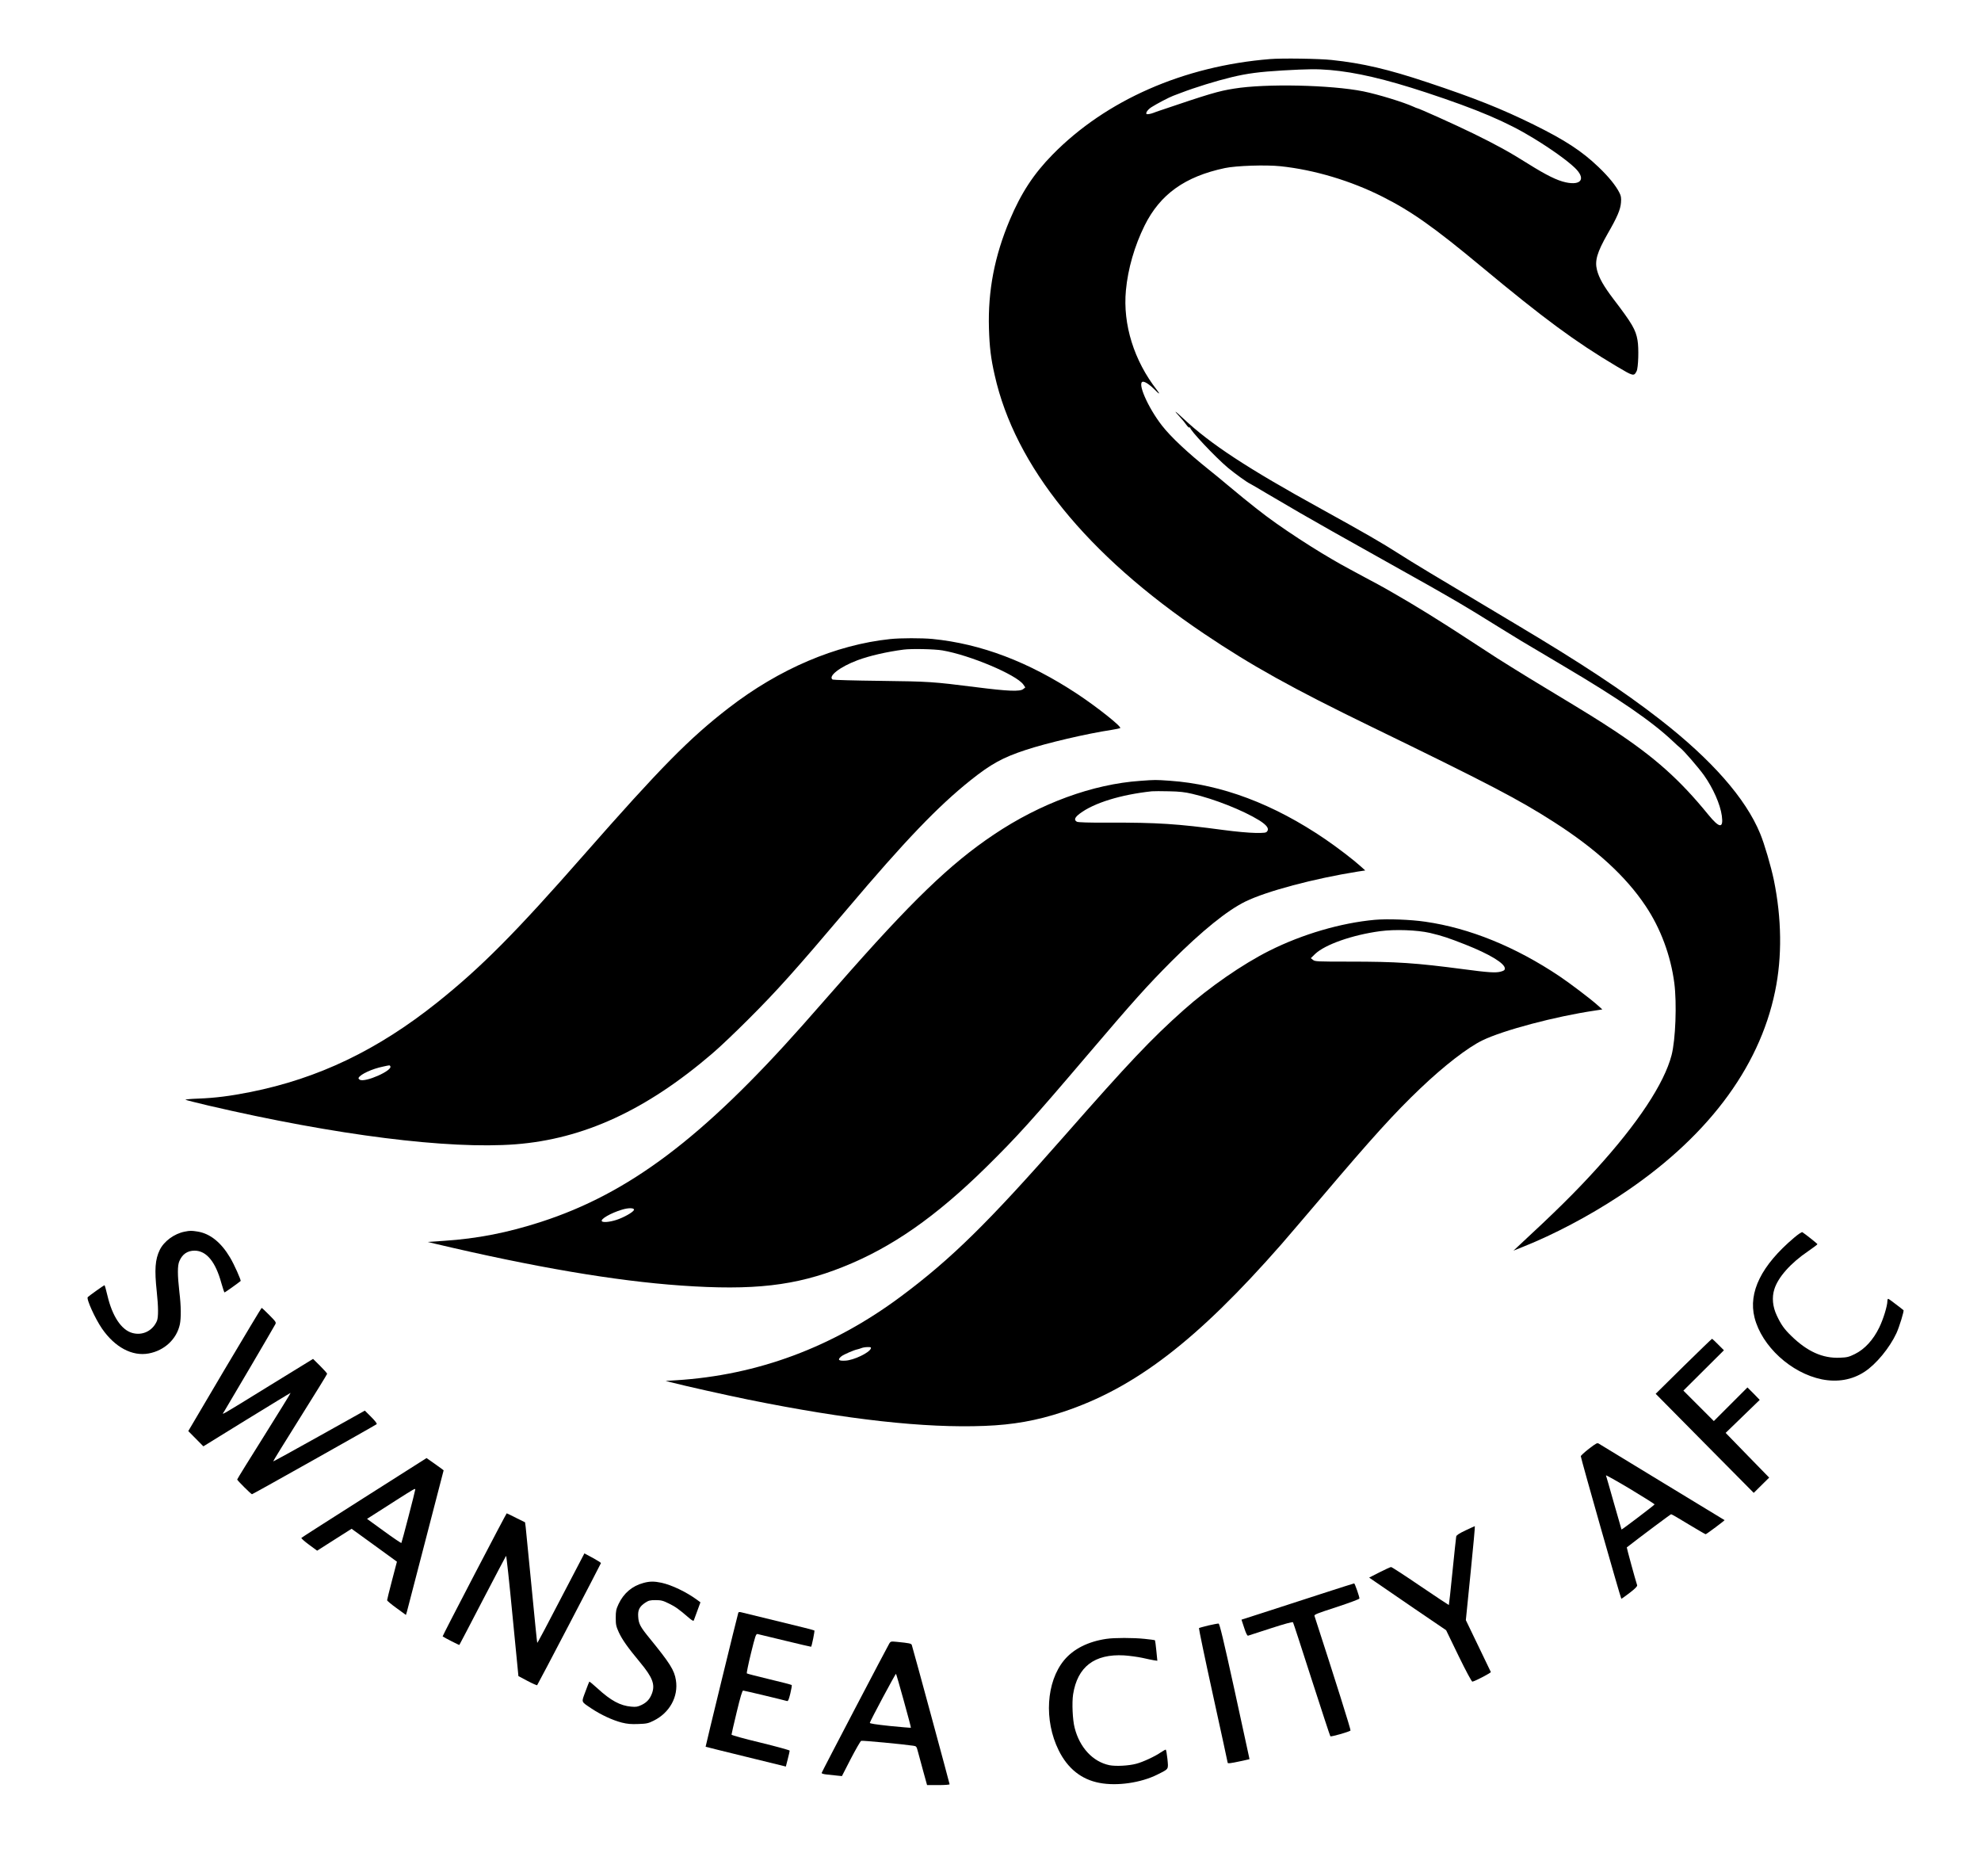 <?xml version="1.0" standalone="no"?>
<!DOCTYPE svg PUBLIC "-//W3C//DTD SVG 20010904//EN"
 "http://www.w3.org/TR/2001/REC-SVG-20010904/DTD/svg10.dtd">
<svg version="1.0" xmlns="http://www.w3.org/2000/svg"
 width="2180pt" height="2064pt" viewBox="0 0 2180 2064"
 preserveAspectRatio="xMidYMid meet">
<g transform="translate(0,2064) scale(0.1,-0.1)"
fill="#000000" stroke="none">
<path d="M13975 19990 c-950 -77 -1804 -452 -2392 -1051 -208 -212 -345 -421
-471 -719 -168 -399 -241 -779 -229 -1193 6 -206 21 -330 63 -514 224 -1002
1014 -1977 2304 -2845 521 -351 975 -603 1840 -1023 1288 -626 1624 -801 2010
-1049 461 -295 791 -597 1008 -922 166 -247 277 -546 317 -849 29 -225 14
-624 -30 -794 -81 -312 -372 -752 -833 -1258 -228 -251 -448 -468 -862 -851
l-45 -42 112 45 c333 133 711 332 1045 551 954 624 1546 1400 1722 2257 79
379 73 803 -14 1227 -31 148 -104 398 -150 508 -159 388 -534 814 -1105 1258
-403 313 -859 615 -1600 1056 -933 556 -1110 663 -1260 759 -207 132 -381 232
-868 501 -810 446 -1216 712 -1516 994 -43 41 -81 74 -85 74 -3 0 18 -25 46
-55 29 -31 62 -72 75 -91 15 -21 29 -32 36 -28 7 4 9 4 5 -1 -15 -16 276 -325
414 -441 77 -64 214 -163 243 -175 6 -2 89 -51 185 -108 264 -156 473 -277
720 -416 380 -213 797 -447 945 -530 72 -40 191 -107 265 -150 74 -43 151 -87
170 -98 70 -40 290 -174 485 -296 110 -68 209 -129 220 -135 11 -6 70 -41 130
-77 61 -36 211 -126 335 -199 609 -360 971 -609 1200 -826 30 -29 67 -62 81
-73 40 -31 197 -213 260 -300 100 -141 180 -320 197 -447 19 -142 -26 -138
-150 14 -313 384 -586 628 -1038 927 -178 117 -271 175 -735 455 -115 69 -277
168 -360 220 -151 93 -210 131 -450 288 -71 47 -152 99 -180 117 -27 18 -81
52 -120 77 -118 76 -305 191 -410 253 -55 32 -136 79 -180 105 -44 26 -116 66
-160 90 -44 23 -108 58 -142 76 -286 154 -290 156 -479 269 -152 92 -349 220
-504 330 -132 93 -284 212 -521 410 -79 67 -175 145 -213 175 -235 188 -418
359 -517 485 -158 202 -281 485 -210 485 25 0 78 -36 126 -85 53 -55 67 -59
27 -7 -253 324 -377 722 -342 1097 22 237 95 490 206 714 171 344 444 539 884
632 124 26 449 37 611 20 372 -39 776 -160 1124 -336 319 -161 565 -335 1085
-767 693 -576 1032 -826 1489 -1098 187 -111 191 -112 221 -54 19 38 26 252
10 341 -20 116 -59 183 -265 453 -107 141 -158 230 -181 319 -26 103 1 194
116 397 108 187 142 268 148 345 4 54 1 73 -18 110 -40 79 -119 176 -229 281
-184 176 -366 295 -716 468 -354 174 -641 289 -1170 465 -429 143 -710 209
-1050 245 -138 15 -547 21 -680 10z m660 -120 c287 -25 610 -100 1060 -248
566 -187 889 -324 1181 -503 192 -117 368 -243 452 -323 126 -119 77 -200 -98
-162 -94 20 -212 78 -410 202 -215 135 -350 209 -605 334 -194 95 -605 280
-621 280 -3 0 -20 7 -37 15 -112 51 -389 136 -555 170 -356 71 -1073 87 -1422
30 -172 -27 -272 -57 -830 -246 -19 -7 -44 -15 -55 -20 -33 -13 -72 -19 -78
-13 -12 13 16 51 56 76 58 37 194 108 237 124 19 7 60 22 90 34 151 58 387
131 554 171 170 41 308 59 561 74 286 16 375 17 520 5z"/>
<path d="M9797 13609 c-600 -63 -1221 -328 -1777 -757 -434 -335 -750 -656
-1590 -1612 -759 -865 -1135 -1243 -1618 -1629 -657 -524 -1307 -836 -2057
-986 -222 -44 -385 -65 -573 -72 -85 -3 -148 -9 -140 -13 7 -4 121 -33 253
-64 1406 -327 2638 -482 3376 -426 750 58 1438 374 2164 996 83 70 260 239
395 374 322 321 517 539 1090 1215 642 759 1001 1133 1360 1420 226 180 355
251 608 334 230 76 669 179 947 221 44 7 86 16 92 19 23 12 -254 232 -472 376
-534 353 -1059 552 -1594 605 -118 11 -350 11 -464 -1z m574 -125 c301 -51
813 -267 890 -375 l22 -32 -22 -18 c-36 -30 -170 -24 -524 21 -477 60 -506 62
-1052 69 -280 3 -516 10 -522 14 -55 35 79 140 274 213 128 48 322 93 508 117
86 11 339 6 426 -9z m-6076 -4575 c29 -46 -275 -181 -335 -149 -12 7 -18 16
-13 23 24 40 147 97 268 122 78 17 73 17 80 4z"/>
<path d="M12550 12049 c-524 -36 -1099 -246 -1613 -591 -482 -323 -909 -735
-1722 -1663 -121 -137 -293 -333 -383 -435 -1102 -1241 -1911 -1850 -2877
-2163 -367 -119 -701 -185 -1070 -209 l-180 -12 75 -18 c1101 -260 1988 -411
2715 -462 794 -56 1262 -3 1779 204 539 214 1023 552 1580 1100 337 332 507
520 1111 1230 511 600 659 765 929 1036 335 334 611 557 811 655 233 114 756
253 1239 330 l80 12 -50 45 c-77 70 -257 208 -389 298 -570 389 -1146 605
-1712 644 -161 11 -157 11 -323 -1z m570 -143 c243 -56 560 -182 738 -292 82
-52 110 -90 87 -120 -12 -17 -27 -19 -132 -18 -68 1 -215 14 -348 32 -506 68
-734 83 -1261 81 -230 -1 -338 3 -353 10 -35 19 -25 47 32 90 157 118 451 208
792 245 22 2 108 2 190 0 114 -2 175 -9 255 -28z m-6143 -4573 c6 -17 -75 -69
-164 -104 -75 -30 -172 -44 -189 -26 -22 22 97 91 221 128 66 20 126 21 132 2z"/>
<path d="M15130 10520 c-374 -34 -798 -158 -1161 -340 -295 -148 -662 -402
-944 -653 -356 -317 -604 -579 -1305 -1377 -846 -963 -1252 -1362 -1810 -1777
-748 -556 -1572 -863 -2470 -919 l-115 -7 70 -18 c138 -36 595 -138 840 -188
1093 -221 1941 -315 2601 -289 313 12 572 58 859 153 794 262 1477 786 2406
1845 74 85 276 322 449 525 548 646 798 922 1081 1191 259 247 520 449 683
528 229 111 801 263 1235 327 l84 13 -54 48 c-73 66 -304 241 -416 316 -486
326 -991 531 -1478 601 -162 24 -418 33 -555 21z m605 -144 c138 -33 202 -54
390 -128 266 -105 435 -207 435 -263 0 -18 -8 -25 -45 -35 -54 -15 -136 -10
-405 26 -533 70 -736 84 -1261 84 -357 0 -378 1 -400 19 l-24 19 47 46 c109
104 410 210 716 251 164 22 407 13 547 -19z m-6152 -4573 c-17 -47 -188 -128
-278 -133 -79 -5 -93 10 -44 49 25 19 137 68 174 75 11 2 31 9 45 14 14 6 44
11 67 11 36 1 41 -2 36 -16z"/>
<path d="M2032 7089 c-114 -22 -228 -106 -274 -201 -51 -105 -59 -217 -33
-458 18 -170 19 -281 2 -323 -47 -110 -160 -165 -273 -132 -119 34 -218 184
-271 408 -15 64 -30 117 -33 117 -6 0 -165 -113 -184 -131 -19 -17 80 -235
156 -346 142 -206 333 -308 515 -274 173 32 307 158 342 319 15 73 14 203 -5
357 -21 186 -22 291 0 340 33 77 89 115 168 115 130 -1 230 -122 294 -357 16
-57 32 -103 35 -103 5 0 149 102 177 126 8 6 -72 185 -116 258 -99 167 -220
264 -357 286 -68 11 -83 11 -143 -1z"/>
<path d="M19744 7023 c-360 -304 -507 -600 -436 -880 80 -315 402 -610 741
-679 172 -34 333 -6 469 83 128 83 276 263 352 426 31 68 86 246 77 252 -1 1
-37 30 -81 63 -43 34 -83 62 -87 62 -5 0 -9 -10 -9 -22 0 -56 -45 -202 -90
-294 -66 -136 -160 -238 -267 -291 -67 -33 -86 -38 -167 -41 -189 -8 -358 68
-535 241 -77 75 -111 123 -158 223 -46 97 -56 199 -27 290 41 132 180 288 372
418 56 39 102 73 102 77 0 6 -138 115 -166 132 -6 4 -47 -23 -90 -60z"/>
<path d="M2472 5573 l-400 -678 83 -84 83 -84 478 295 c264 162 480 294 482
293 2 -2 -130 -215 -292 -474 -163 -259 -296 -474 -296 -479 0 -9 153 -162
163 -162 9 0 1359 759 1372 771 6 6 -16 35 -60 79 l-70 70 -503 -281 c-277
-155 -505 -280 -506 -278 -2 2 131 218 295 479 164 261 299 480 299 485 0 6
-35 45 -77 87 l-78 77 -480 -295 c-577 -356 -524 -325 -498 -283 38 61 550
933 562 958 12 22 8 28 -65 102 -43 44 -81 79 -85 79 -3 0 -186 -305 -407
-677z"/>
<path d="M18527 5608 l-307 -303 539 -545 540 -545 85 84 85 84 -240 246 -239
246 188 182 187 181 -67 69 -68 68 -185 -185 -185 -185 -168 168 -167 167 223
222 223 222 -63 63 c-34 35 -65 63 -68 63 -3 0 -144 -136 -313 -302z"/>
<path d="M17485 4700 c-50 -39 -90 -76 -89 -82 3 -33 440 -1568 446 -1568 4 0
46 30 93 66 61 47 84 71 81 83 -22 66 -116 414 -114 416 138 108 482 365 488
365 6 0 91 -49 190 -110 100 -60 185 -110 190 -110 9 0 212 152 208 155 -2 1
-309 188 -683 415 -374 227 -689 419 -700 426 -18 12 -29 6 -110 -56z m723
-612 c-4 -9 -360 -280 -364 -276 -1 2 -39 133 -84 292 -45 159 -84 296 -87
303 -3 7 117 -60 266 -149 149 -90 270 -166 269 -170z"/>
<path d="M4009 4163 c-376 -239 -688 -438 -692 -443 -5 -4 32 -37 82 -74 l91
-67 190 121 189 120 250 -181 249 -181 -54 -206 c-30 -114 -54 -212 -54 -218
0 -7 47 -46 104 -87 l103 -75 11 36 c6 21 99 379 207 796 l197 759 -23 18
c-13 10 -56 41 -95 68 l-70 49 -685 -435z m561 90 c0 -15 -148 -584 -153 -589
-3 -3 -89 55 -192 130 l-186 135 63 40 c35 22 151 96 258 165 193 123 210 133
210 119z"/>
<path d="M5220 3315 c-194 -372 -351 -677 -349 -679 15 -12 181 -97 184 -94 1
1 117 221 255 488 139 267 256 488 259 492 4 4 36 -292 71 -658 l65 -665 100
-53 c55 -29 103 -50 106 -47 7 6 699 1331 702 1343 1 5 -39 30 -90 58 l-92 49
-142 -272 c-288 -554 -374 -715 -377 -712 -2 2 -30 277 -62 612 -32 334 -62
632 -65 661 l-7 53 -99 49 c-54 28 -101 50 -103 50 -2 0 -163 -304 -356 -675z"/>
<path d="M16127 3802 c-69 -33 -99 -52 -102 -67 -2 -11 -21 -184 -41 -385 -20
-201 -38 -367 -40 -369 -1 -1 -142 92 -313 208 -170 116 -316 211 -323 210 -7
0 -64 -26 -127 -58 l-114 -58 74 -51 c41 -29 231 -159 423 -290 l350 -238 138
-285 c81 -166 144 -283 151 -281 38 9 207 98 203 106 -2 6 -65 137 -140 291
l-135 280 52 518 c29 284 50 517 47 516 -3 0 -49 -22 -103 -47z"/>
<path d="M7081 3224 c-124 -33 -218 -113 -274 -232 -27 -59 -31 -77 -31 -152
0 -76 4 -93 34 -160 38 -81 97 -165 234 -330 136 -164 166 -241 132 -338 -23
-63 -55 -100 -113 -129 -46 -22 -63 -25 -116 -20 -121 10 -225 66 -372 201
-47 43 -88 77 -90 74 -2 -2 -22 -52 -43 -110 -45 -123 -52 -105 69 -187 101
-67 229 -127 330 -153 64 -16 104 -19 184 -16 90 3 109 7 167 36 177 87 275
265 246 446 -17 110 -65 186 -290 462 -103 126 -121 160 -125 239 -5 72 15
110 78 152 37 24 53 28 113 28 61 0 81 -5 146 -37 72 -35 109 -61 219 -156 35
-30 52 -40 56 -30 2 7 20 55 39 106 l34 93 -41 30 c-117 85 -274 160 -387 185
-81 17 -130 17 -199 -2z"/>
<path d="M14525 3099 c-203 -66 -481 -156 -617 -200 l-246 -79 30 -91 c20 -61
34 -89 43 -85 7 2 120 39 250 81 154 50 240 73 244 66 4 -6 96 -288 205 -628
110 -340 202 -622 206 -626 7 -8 204 48 222 63 6 4 -170 563 -397 1262 -5 14
35 29 245 97 145 48 250 87 250 94 0 21 -51 167 -58 166 -4 0 -173 -54 -377
-120z"/>
<path d="M8125 2897 c-8 -20 -362 -1472 -360 -1475 1 -1 200 -51 443 -110
l440 -108 21 82 c12 46 21 88 21 93 0 5 -144 45 -320 88 -176 42 -320 82 -320
88 0 5 25 117 57 248 41 170 61 237 71 237 12 0 442 -103 482 -115 13 -4 20
14 37 82 12 49 19 91 15 94 -4 4 -115 33 -247 64 -132 32 -243 60 -247 64 -3
3 17 103 46 221 47 191 55 215 72 212 10 -2 147 -35 303 -73 156 -38 285 -68
287 -67 8 9 41 174 36 179 -4 4 -178 48 -387 98 -209 51 -395 96 -413 101 -23
6 -34 5 -37 -3z"/>
<path d="M13297 2756 c-53 -13 -100 -26 -103 -29 -3 -3 66 -336 155 -740 89
-404 161 -738 161 -741 0 -10 31 -7 137 16 l103 23 -6 30 c-3 16 -76 352 -162
745 -120 547 -161 715 -172 717 -8 1 -59 -9 -113 -21z"/>
<path d="M12176 2609 c-203 -30 -363 -111 -466 -235 -197 -239 -223 -661 -60
-991 99 -201 251 -322 450 -359 193 -37 455 1 635 91 131 66 123 53 112 173
-6 56 -14 102 -19 102 -5 0 -29 -14 -54 -30 -62 -44 -199 -107 -269 -125 -85
-23 -228 -30 -297 -16 -182 38 -327 194 -382 411 -23 88 -31 277 -17 368 48
304 235 447 561 429 58 -4 148 -16 200 -27 52 -12 111 -24 130 -27 l36 -5 -11
110 c-6 61 -13 113 -15 115 -3 3 -54 10 -115 16 -125 13 -332 13 -419 0z"/>
<path d="M9787 2559 c-22 -36 -742 -1411 -745 -1425 -2 -7 20 -14 60 -18 35
-3 86 -9 113 -12 l50 -5 98 191 c55 105 106 194 114 197 13 5 461 -37 573 -54
35 -5 36 -7 53 -71 10 -37 36 -133 58 -214 l41 -148 124 0 c70 0 124 4 124 9
0 8 -397 1473 -416 1532 -5 17 -26 21 -165 35 -63 6 -68 5 -82 -17z m159 -632
c45 -161 80 -294 78 -296 -2 -2 -105 7 -229 19 -158 17 -225 27 -223 35 6 26
283 544 288 539 3 -3 42 -137 86 -297z"/>
</g>
</svg>
